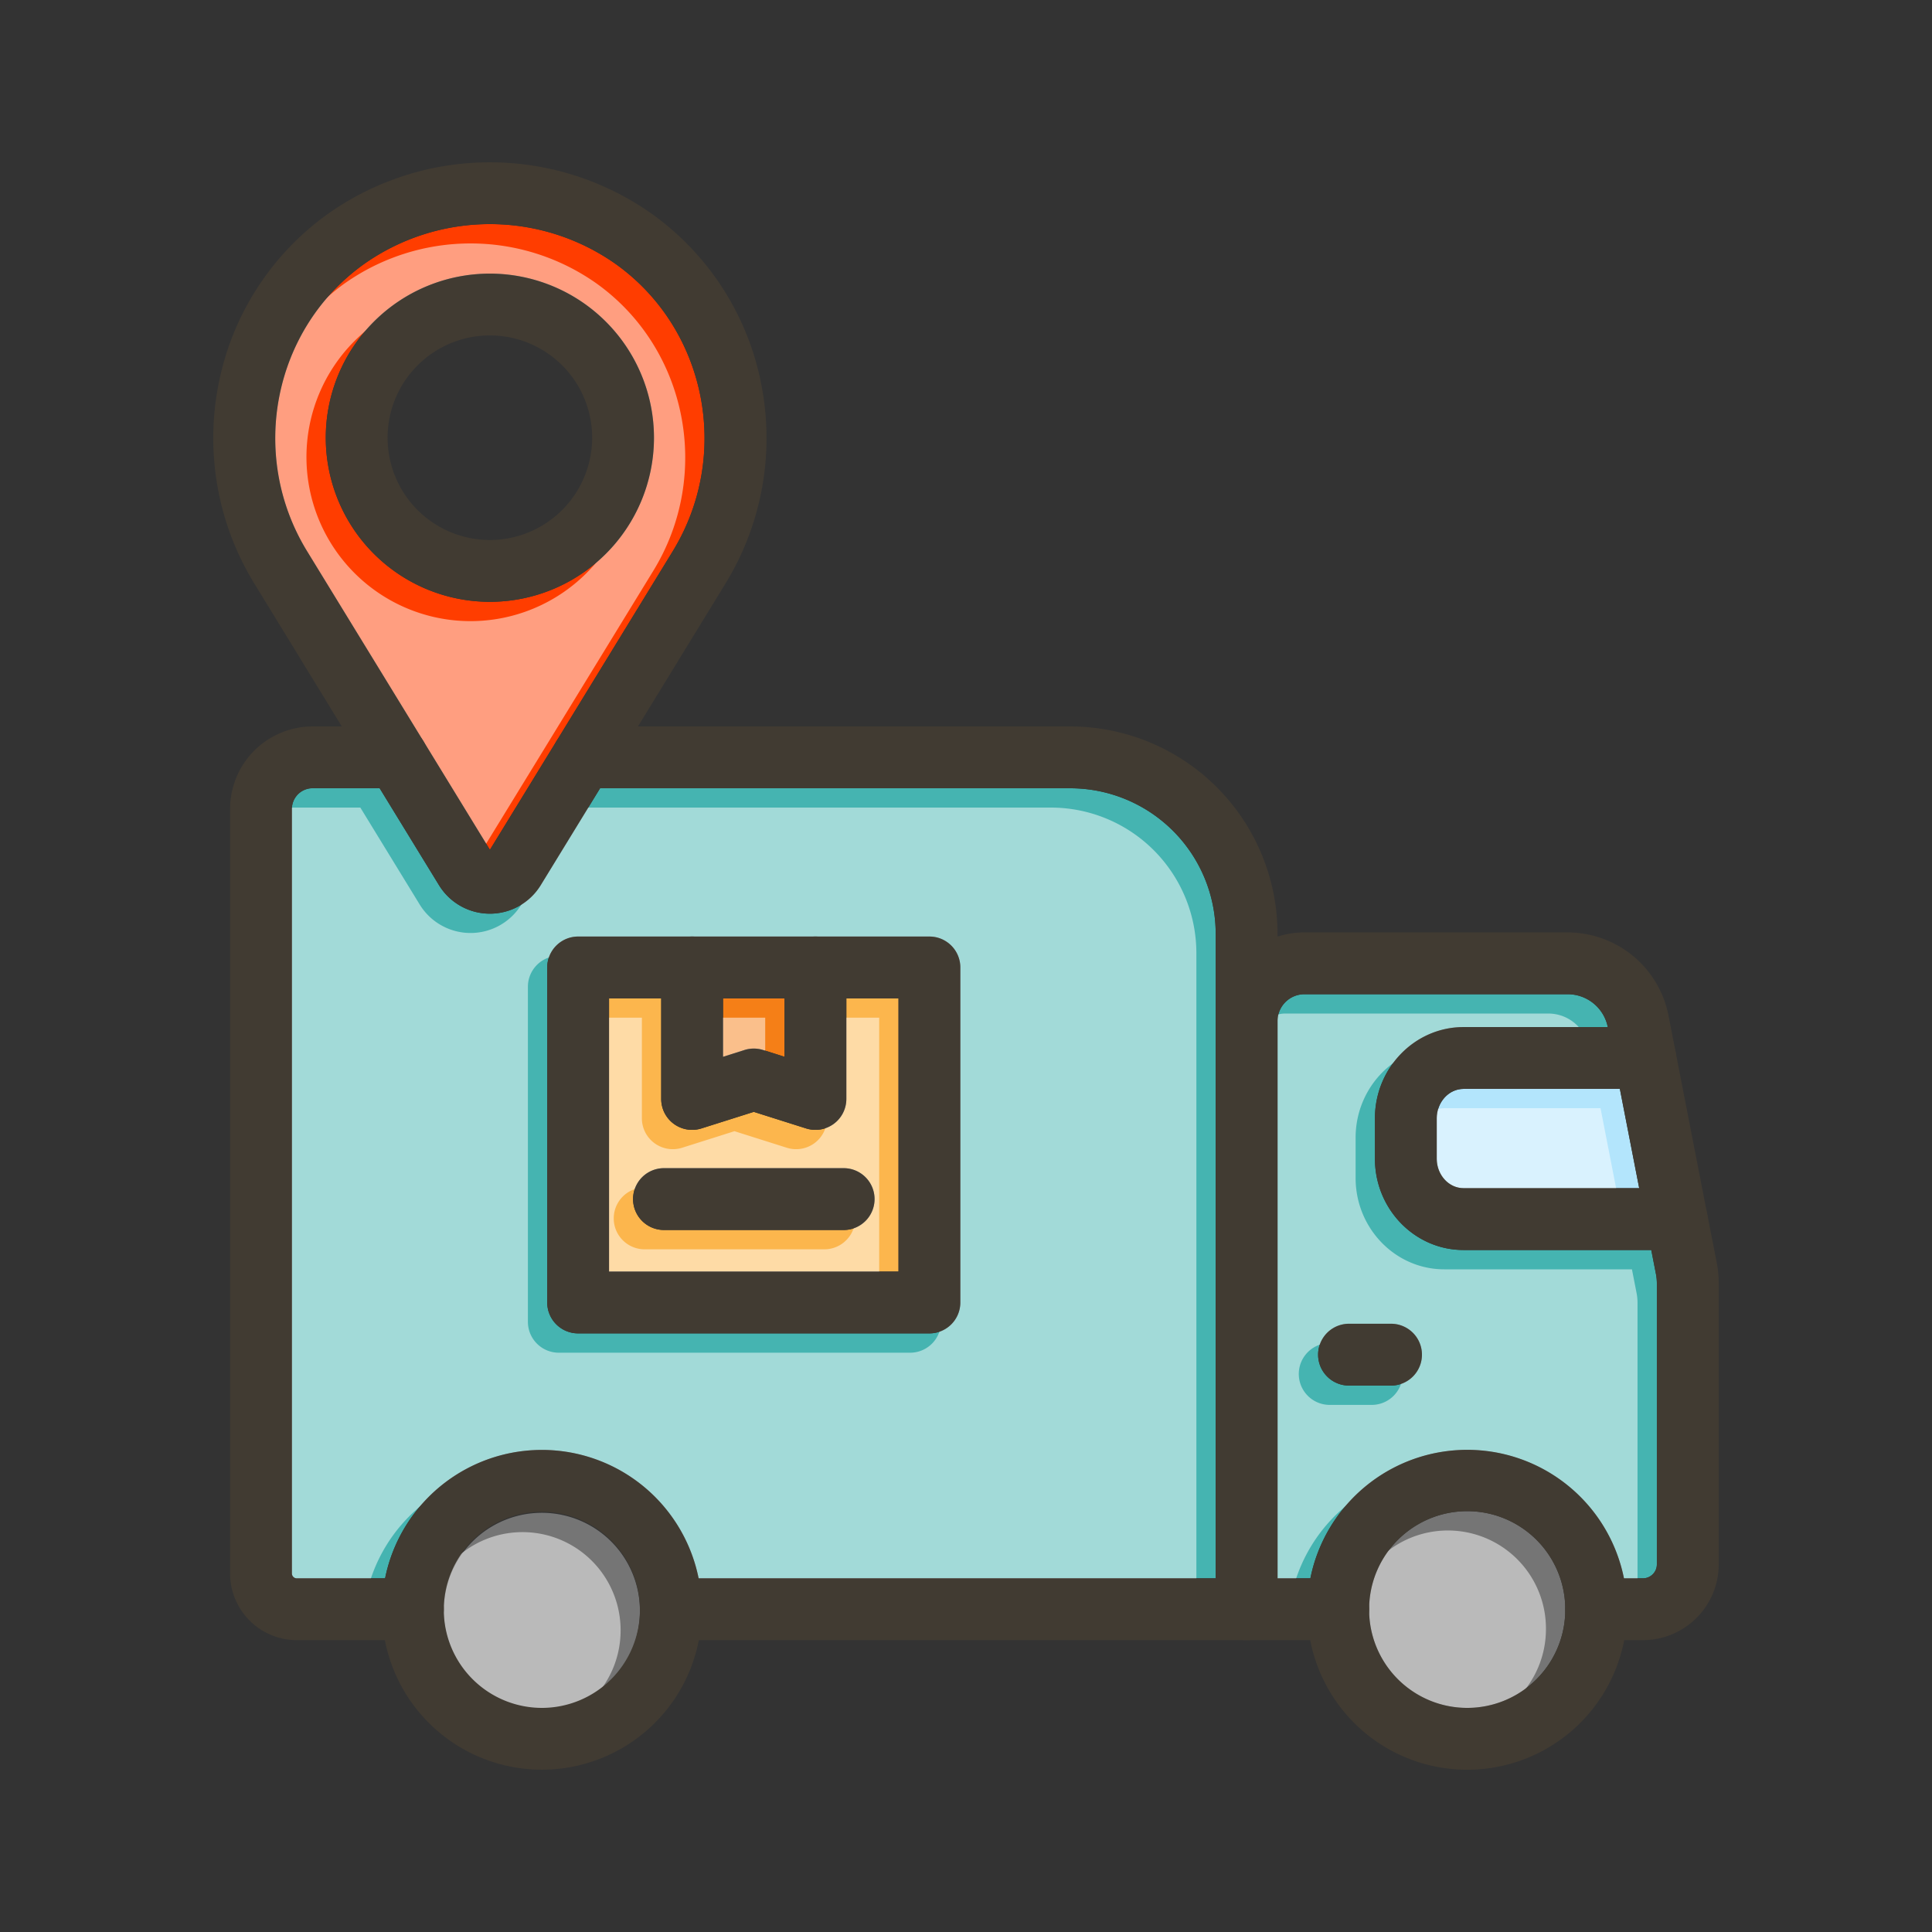 <svg id="Layer_1" viewBox="0 0 1000 1000" xmlns="http://www.w3.org/2000/svg" data-name="Layer 1" width="300" height="300" version="1.1" xmlns:xlink="http://www.w3.org/1999/xlink" xmlns:svgjs="http://svgjs.dev/svgjs"><rect x="0" y="0" width="1000" height="1000" fill="#333333" stroke="none"/><g width="100%" height="100%" transform="matrix(1,0,0,1,0,0)"><path d="m318.63 136.63a112.94 112.94 0 0 0 -130.14 0c-47.09 33.57-60.07 98.89-29.55 148.72l59.81 97.65c.18.28.36.56.53.85l34.28 56 34.44-56.18 60.21-98.32c30.48-49.83 17.51-115.15-29.58-148.72zm-65.07 174.87a84.94 84.94 0 1 1 84.94-84.94 85 85 0 0 1 -84.94 84.94z" fill="#ff3d00" fill-opacity="1" data-original-color="#ff3d00ff" stroke="none" stroke-opacity="1"/><path d="m848.45 615h-90.92c-7.65 0-13.87-6.85-13.87-15.27v-20.85c0-8.42 6.22-15.27 13.87-15.27h80.9z" fill="#b3e5fc" fill-opacity="1" data-original-color="#b3e5fcff" stroke="none" stroke-opacity="1"/><path d="m810.18 832.94v.3a50.76 50.76 0 0 1 -101.52 0v-.3a50.76 50.76 0 0 1 101.52 0z" fill="#757575" fill-opacity="1" data-original-color="#757575ff" stroke="none" stroke-opacity="1"/><path d="m331.22 833.24a50.76 50.76 0 1 1 -101.51 0v-.3a50.76 50.76 0 0 1 101.51.3z" fill="#757575" fill-opacity="1" data-original-color="#757575ff" stroke="none" stroke-opacity="1"/><path d="m857.12 659.44-2.43-12.44h-97.16c-25.29 0-45.87-21.21-45.87-47.27v-20.85c0-26.07 20.58-47.27 45.87-47.27h74.65a21.15 21.15 0 0 0 -20.7-17h-136.34a13.92 13.92 0 0 0 -13.9 13.9v288.43h17a82.77 82.77 0 0 1 162.3 0h9.82a7.23 7.23 0 0 0 7.22-7.22v-145.27a26.91 26.91 0 0 0 -.46-5.01zm-137.12 57.73h-21.75a16 16 0 0 1 0-32h21.75a16 16 0 0 1 0 32z" fill="#45b4b1" fill-opacity="1" data-original-color="#4dd0e1ff" stroke="none" stroke-opacity="1"/><path d="m554 408h-243.39l-30.72 50.15a30.87 30.87 0 0 1 -52.67 0l-30.71-50.15h-34.71a10.72 10.72 0 0 0 -10.71 10.71v395.7a2.53 2.53 0 0 0 2.53 2.53h45.7a82.77 82.77 0 0 1 162.29 0h267.63v-333.72a75.34 75.34 0 0 0 -75.24-75.22zm-56.93 266.16a16 16 0 0 1 -16 16h-181.83a16 16 0 0 1 -16-16v-173.41a16 16 0 0 1 16-16h181.83a16 16 0 0 1 16 16z" fill="#45b4b1" fill-opacity="1" data-original-color="#4dd0e1ff" stroke="none" stroke-opacity="1"/><path d="m406.07 516.75v30.25l-11.07-3.54a16.08 16.08 0 0 0 -9.66 0l-11.1 3.54v-30.25z" fill="#f57f17" fill-opacity="1" data-original-color="#f57f17ff" stroke="none" stroke-opacity="1"/><path d="m438.07 516.75v52.07a16 16 0 0 1 -20.83 15.25l-27.08-8.57-27.09 8.57a16 16 0 0 1 -20.83-15.25v-52.07h-27v141.41h149.83v-141.41zm-1.4 119.89h-93a16 16 0 0 1 0-32h93a16 16 0 0 1 0 32z" fill="#fcb64d" fill-opacity="1" data-original-color="#fcb64dff" stroke="none" stroke-opacity="1"/><g fill="#fff" opacity=".5"><path d="m308.63 146.63a112.94 112.94 0 0 0 -130.14 0c-47.09 33.57-60.07 98.89-29.55 148.72l59.81 97.65c.18.28.36.56.53.85l34.28 56 34.44-56.18 60.21-98.32c30.48-49.83 17.51-115.15-29.58-148.72zm-65.07 174.87a84.94 84.94 0 1 1 84.94-84.94 85 85 0 0 1 -84.94 84.94z" fill="#ffffff" fill-opacity="1" data-original-color="#ffffffff" stroke="none" stroke-opacity="1"/><path d="m838.45 625h-90.92c-7.65 0-13.87-6.85-13.87-15.27v-20.85c0-8.42 6.22-15.27 13.87-15.27h80.9z" fill="#ffffff" fill-opacity="1" data-original-color="#ffffffff" stroke="none" stroke-opacity="1"/><path d="m800.18 842.94v.3a50.76 50.76 0 0 1 -101.52 0v-.3a50.76 50.76 0 0 1 101.52 0z" fill="#ffffff" fill-opacity="1" data-original-color="#ffffffff" stroke="none" stroke-opacity="1"/><path d="m321.22 843.24a50.76 50.76 0 1 1 -101.51 0v-.3a50.76 50.76 0 0 1 101.51.3z" fill="#ffffff" fill-opacity="1" data-original-color="#ffffffff" stroke="none" stroke-opacity="1"/><path d="m847.12 669.44-2.43-12.44h-97.16c-25.29 0-45.87-21.21-45.87-47.27v-20.85c0-26.07 20.58-47.27 45.87-47.27h74.65a21.15 21.15 0 0 0 -20.7-17h-136.34a13.92 13.92 0 0 0 -13.9 13.9v288.43h17a82.77 82.77 0 0 1 162.3 0h9.82a7.23 7.23 0 0 0 7.22-7.22v-145.27a26.91 26.91 0 0 0 -.46-5.01zm-137.12 57.73h-21.75a16 16 0 0 1 0-32h21.75a16 16 0 0 1 0 32z" fill="#ffffff" fill-opacity="1" data-original-color="#ffffffff" stroke="none" stroke-opacity="1"/><path d="m544 418h-243.39l-30.72 50.15a30.87 30.87 0 0 1 -52.67 0l-30.71-50.15h-34.71a10.72 10.72 0 0 0 -10.71 10.71v395.7a2.53 2.53 0 0 0 2.53 2.53h45.7a82.77 82.77 0 0 1 162.29 0h267.63v-333.72a75.34 75.34 0 0 0 -75.24-75.22zm-56.93 266.16a16 16 0 0 1 -16 16h-181.83a16 16 0 0 1 -16-16v-173.41a16 16 0 0 1 16-16h181.83a16 16 0 0 1 16 16z" fill="#ffffff" fill-opacity="1" data-original-color="#ffffffff" stroke="none" stroke-opacity="1"/><path d="m396.07 526.75v30.25l-11.07-3.54a16.08 16.08 0 0 0 -9.66 0l-11.1 3.54v-30.25z" fill="#ffffff" fill-opacity="1" data-original-color="#ffffffff" stroke="none" stroke-opacity="1"/><path d="m428.07 526.75v52.07a16 16 0 0 1 -20.83 15.25l-27.08-8.57-27.09 8.57a16 16 0 0 1 -20.83-15.25v-52.07h-27v141.41h149.83v-141.41zm-1.4 119.89h-93a16 16 0 0 1 0-32h93a16 16 0 0 1 0 32z" fill="#ffffff" fill-opacity="1" data-original-color="#ffffffff" stroke="none" stroke-opacity="1"/></g><g fill="#413b32"><path d="m394 198.75a141.52 141.52 0 0 0 -56.78-88.18 145 145 0 0 0 -167.3 0 141.52 141.52 0 0 0 -56.78 88.18 143.92 143.92 0 0 0 18.52 103.32l45.25 73.93 19.6 32 30.71 50.15a30.87 30.87 0 0 0 52.67 0l30.72-50.15 19.6-32 45.26-73.9a143.92 143.92 0 0 0 18.53-103.35zm-45.81 86.6-60.19 98.32-34.41 56.18-34.28-56c-.17-.29-.35-.57-.53-.85l-59.81-97.67c-30.52-49.83-17.54-115.15 29.55-148.72a112.94 112.94 0 0 1 130.14 0c47.06 33.59 60.03 98.91 29.52 148.74z" fill="#413b32" fill-opacity="1" data-original-color="#413b32ff" stroke="none" stroke-opacity="1"/><path d="m253.56 141.62a84.94 84.94 0 1 0 84.94 84.94 85 85 0 0 0 -84.94-84.94zm0 137.88a52.94 52.94 0 1 1 52.94-52.94 53 53 0 0 1 -52.94 52.94z" fill="#413b32" fill-opacity="1" data-original-color="#413b32ff" stroke="none" stroke-opacity="1"/><path d="m481.07 484.75h-181.83a16 16 0 0 0 -16 16v173.41a16 16 0 0 0 16 16h181.83a16 16 0 0 0 16-16v-173.41a16 16 0 0 0 -16-16zm-16 173.41h-149.83v-141.41h149.83z" fill="#413b32" fill-opacity="1" data-original-color="#413b32ff" stroke="none" stroke-opacity="1"/><path d="m438.07 500.75v68.07a16 16 0 0 1 -20.83 15.25l-27.08-8.57-27.09 8.57a16 16 0 0 1 -20.83-15.25v-68.07a16 16 0 0 1 32 0v46.25l11.09-3.51a16.08 16.08 0 0 1 9.66 0l11.08 3.51v-46.25a16 16 0 0 1 32 0z" fill="#413b32" fill-opacity="1" data-original-color="#413b32ff" stroke="none" stroke-opacity="1"/><path d="m452.67 620.64a16 16 0 0 1 -16 16h-93a16 16 0 0 1 0-32h93a16 16 0 0 1 16 16z" fill="#413b32" fill-opacity="1" data-original-color="#413b32ff" stroke="none" stroke-opacity="1"/><path d="m889.61 664.45v145.27a39.27 39.27 0 0 1 -39.22 39.22h-24.21a16 16 0 1 1 0-32h24.21a7.23 7.23 0 0 0 7.22-7.22v-145.27a26.91 26.91 0 0 0 -.49-5l-2.43-12.45-6.24-32-10-51.37-6.25-31.93s0-.06 0-.09a21.15 21.15 0 0 0 -20.7-17h-136.36a13.92 13.92 0 0 0 -13.9 13.9v288.43h31.42a16 16 0 0 1 0 32h-47.42a16 16 0 0 1 -16-16v-304.42a46 46 0 0 1 32-43.74 45.37 45.37 0 0 1 13.9-2.16h136.34a53.22 53.22 0 0 1 52.13 43l3.64 18.69c0 .14.06.27.08.4l16.18 83 .06.29 5 25.42a58.22 58.22 0 0 1 1.04 11.03z" fill="#413b32" fill-opacity="1" data-original-color="#413b32ff" stroke="none" stroke-opacity="1"/><path d="m883.86 631a16 16 0 0 1 -16 16h-110.33c-25.29 0-45.87-21.21-45.87-47.27v-20.85c0-26.07 20.58-47.27 45.87-47.27h94.07a16 16 0 0 1 15.65 12.66c0 .14.06.27.08.4a16 16 0 0 1 -15.73 18.94h-94.07c-7.65 0-13.87 6.85-13.87 15.27v20.83c0 8.42 6.22 15.27 13.87 15.27h110.33a16 16 0 0 1 15.65 12.66l.06.29a16.17 16.17 0 0 1 .29 3.07z" fill="#413b32" fill-opacity="1" data-original-color="#413b32ff" stroke="none" stroke-opacity="1"/><path d="m736 701.17a16 16 0 0 1 -16 16h-21.75a16 16 0 0 1 0-32h21.75a16 16 0 0 1 16 16z" fill="#413b32" fill-opacity="1" data-original-color="#413b32ff" stroke="none" stroke-opacity="1"/><path d="m840.57 816.94a82.76 82.76 0 0 0 -163.91 16.3 82 82 0 0 0 1.5 15.7 82.76 82.76 0 0 0 162.52 0 83.12 83.12 0 0 0 -.11-32zm-30.39 16.3a50.76 50.76 0 0 1 -101.52 0v-.3a50.76 50.76 0 0 1 101.52 0z" fill="#413b32" fill-opacity="1" data-original-color="#413b32ff" stroke="none" stroke-opacity="1"/><path d="m361.61 816.94a82.76 82.76 0 0 0 -163.9 16.3 82 82 0 0 0 1.5 15.7 82.76 82.76 0 0 0 162.51 0 83.12 83.12 0 0 0 -.11-32zm-81.15 67.06a50.81 50.81 0 0 1 -50.75-50.76v-.3a50.76 50.76 0 1 1 50.75 51.06z" fill="#413b32" fill-opacity="1" data-original-color="#413b32ff" stroke="none" stroke-opacity="1"/><path d="m661.24 483.22v349.72a16 16 0 0 1 -16 16h-298a16 16 0 0 1 0-32h282v-333.72a75.34 75.34 0 0 0 -75.24-75.22h-252.35a16 16 0 1 1 0-32h252.35a107.38 107.38 0 0 1 107.24 107.22z" fill="#413b32" fill-opacity="1" data-original-color="#413b32ff" stroke="none" stroke-opacity="1"/><path d="m229.71 832.94a16 16 0 0 1 -16 16h-60.09a34.57 34.57 0 0 1 -34.53-34.53v-395.73a42.76 42.76 0 0 1 42.71-42.68h43.68a16 16 0 0 1 13.27 7c.18.28.36.56.53.85a16 16 0 0 1 -13.8 24.1h-43.68a10.72 10.72 0 0 0 -10.71 10.71v395.75a2.53 2.53 0 0 0 2.53 2.53h60.09a16 16 0 0 1 16 16z" fill="#413b32" fill-opacity="1" data-original-color="#413b32ff" stroke="none" stroke-opacity="1"/></g></g></svg>